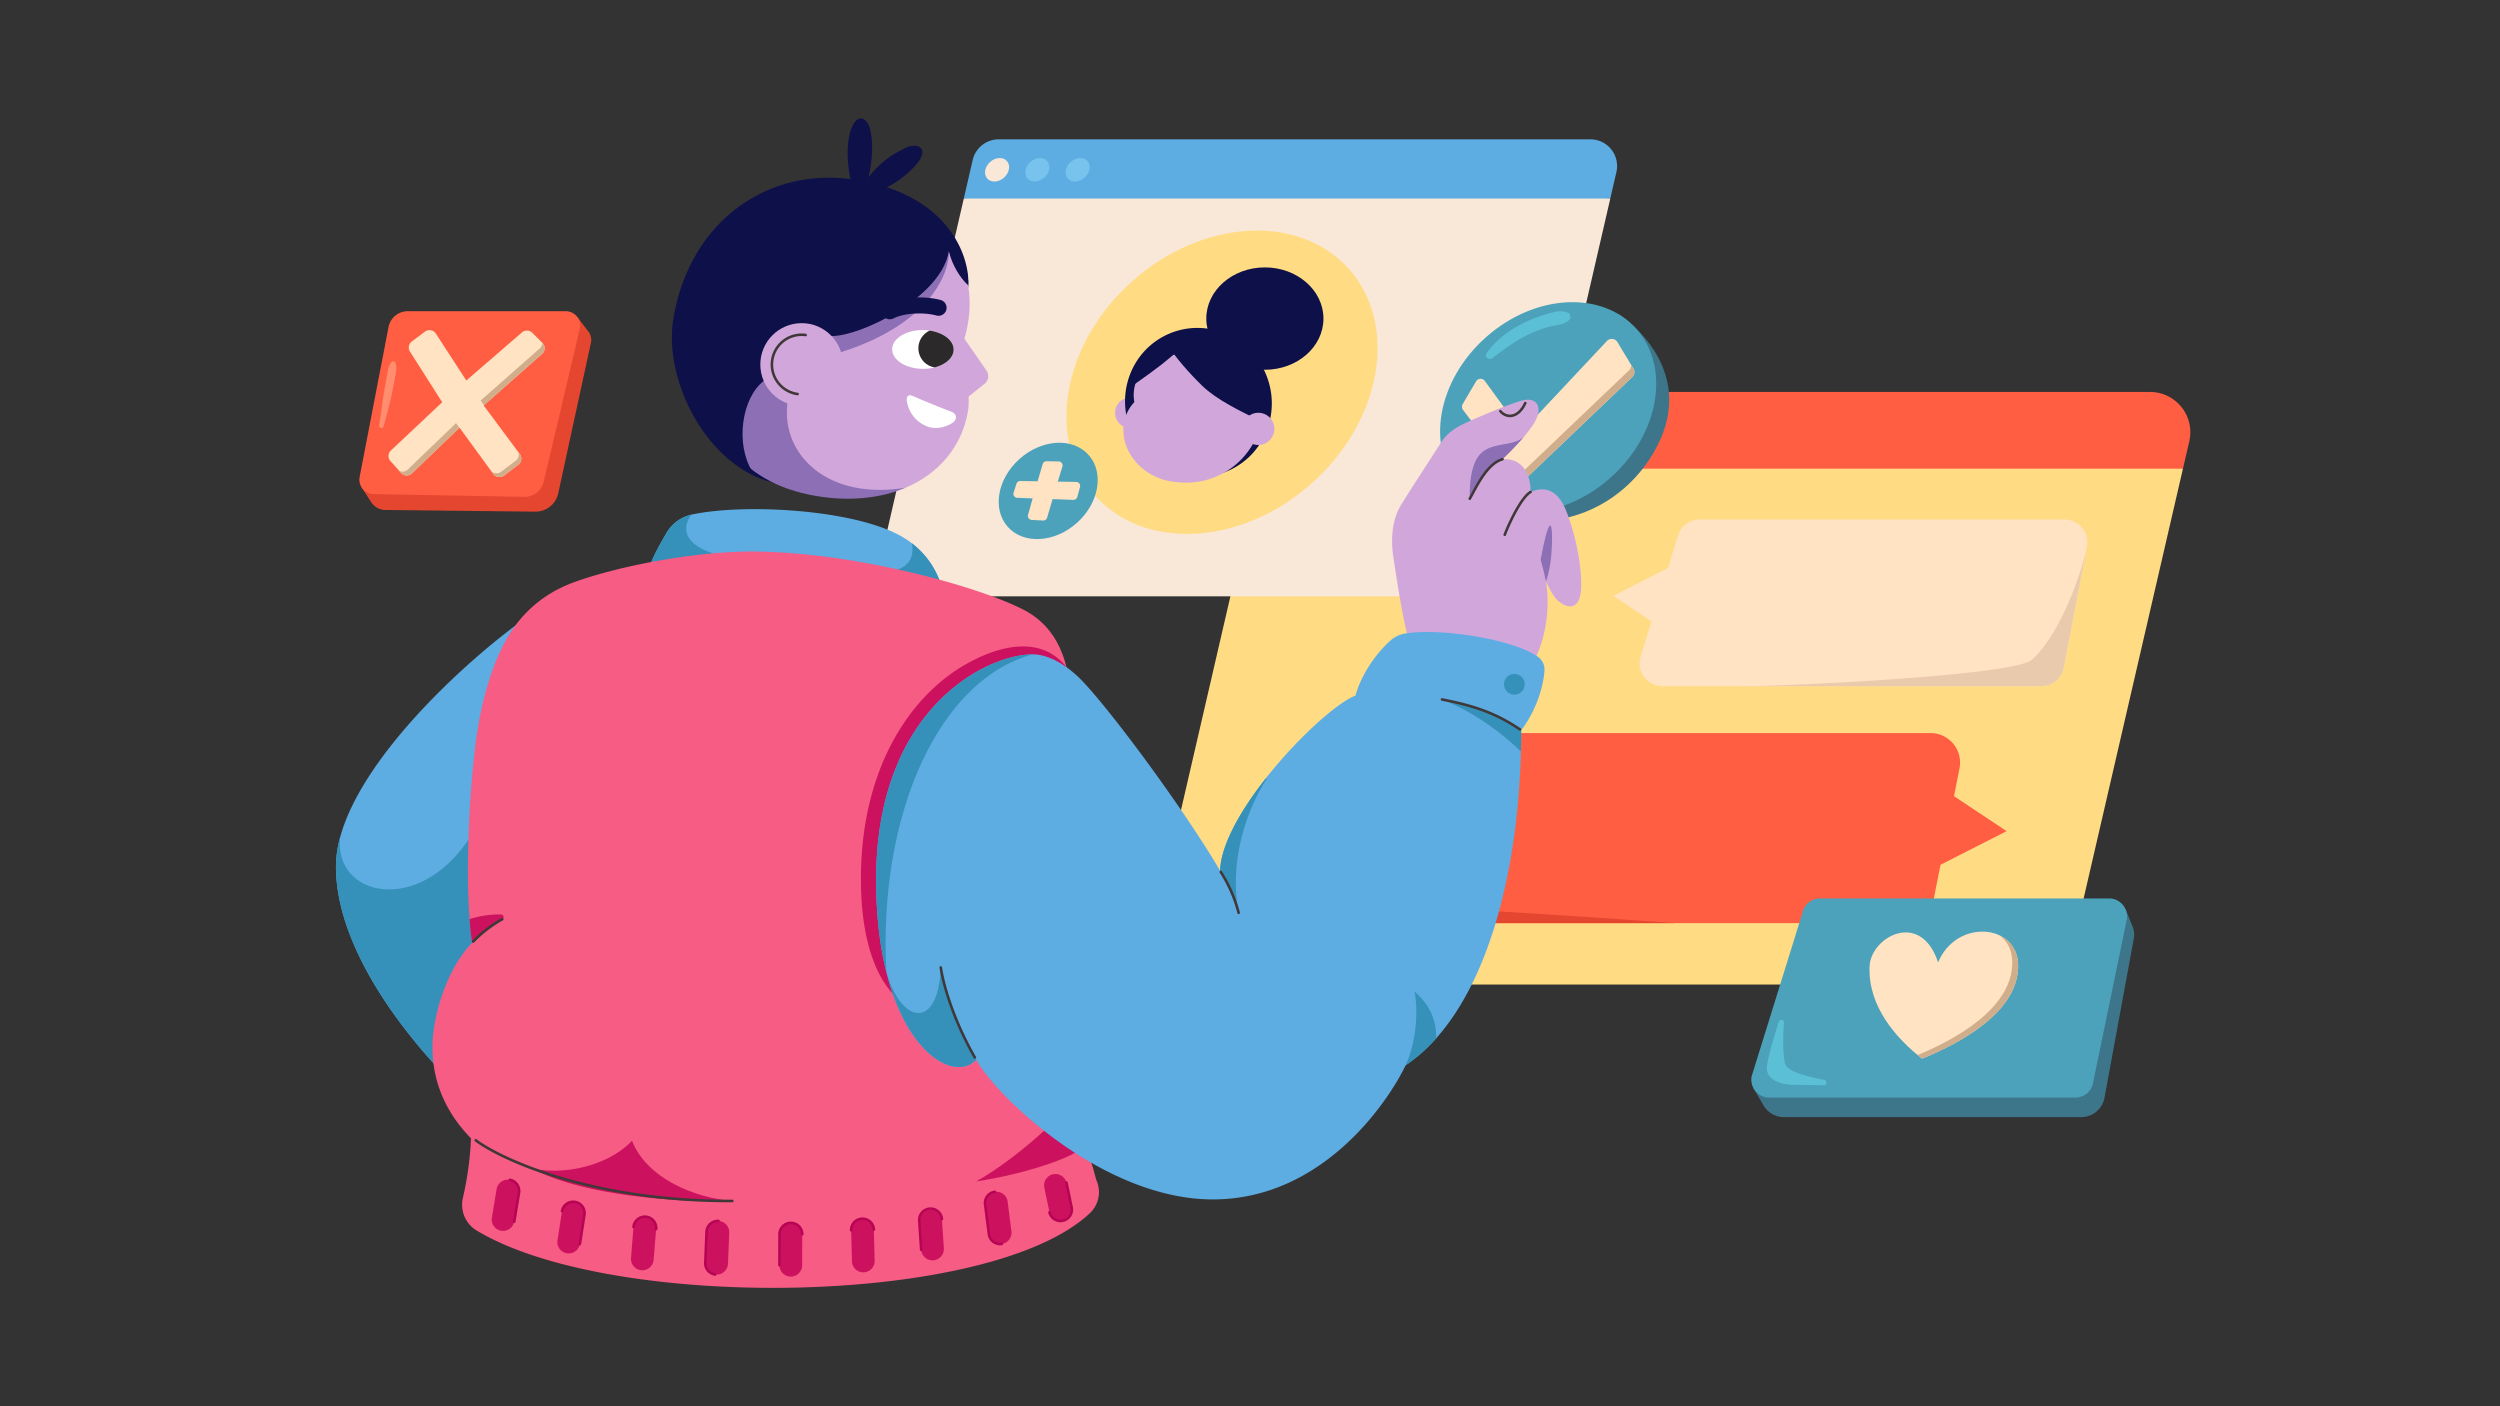 <svg xmlns="http://www.w3.org/2000/svg" viewBox="0 0 1920 1080" width="1920" height="1080"><rect x="0" y="0" width="1920" height="1080" fill="#333333" stroke="none"/><g transform="translate(884.0 301.0) rotate(0.0 399.0 227.5) scale(1 0.999)"><svg width="798.2" height="455.6" viewBox="0 0 798.2 455.6"><path d="m797.4 38-4.9 21-377.9 56.9L83.6 59l6.5-28c4.2-18.2 20.4-31 39-31h638.1c17.1 0 31 13.9 31 31 0 2.4-.3 4.7-.8 7z" fill="#ff5e43"/><path d="m792.5 59-84.4 365.6c-4.2 18.1-20.4 31-39 31H31c-17.1 0-31-13.9-31-31 0-2.3.3-4.7.8-7L83.6 59z" fill="#ffdc83"/><ellipse cx="124.3" cy="29.9" fill="#f9e7d7" rx="15.4" ry="12.2" transform="matrix(.747 -.665 .665 .747 11.62 90.299)"/><g fill="#ff8d6e"><ellipse cx="171.4" cy="29.9" rx="15.4" ry="12.2" transform="matrix(.747 -.665 .665 .747 23.545 121.601)"/><ellipse cx="218.4" cy="29.9" rx="15.4" ry="12.2" transform="matrix(.747 -.665 .665 .747 35.469 152.903)"/></g></svg></g><g transform="translate(675.0 107.0) rotate(0.0 283.5 175.5) scale(0.999 1)"><svg width="567.503" height="351.005" viewBox="0 0 567.503 351.005"><path d="m566.969 25.138-4.688 20.316L291.464 73.79 65.268 45.454l6.823-29.54A20.532 20.532 0 0 1 92.089 0h454.883a20.527 20.527 0 0 1 19.997 25.138z" fill="#5dace2"/><path d="M562.281 45.454 495.4 335.1a20.514 20.514 0 0 1-19.988 15.9H20.532a20.527 20.527 0 0 1-20-25.139L65.268 45.454z" fill="#f9e7d7"/><ellipse cx="90.816" cy="23.36" fill="#f9e7d7" rx="10.131" ry="8.047" transform="matrix(.747 -.665 .665 .747 7.475 66.343)"/><g fill="#77c3ed"><ellipse cx="121.766" cy="23.36" rx="10.131" ry="8.047" transform="matrix(.747 -.665 .665 .747 15.32 86.935)"/><ellipse cx="152.716" cy="23.36" rx="10.131" ry="8.047" transform="matrix(.747 -.665 .665 .747 23.164 107.527)"/></g></svg></g><g transform="translate(819.0 177.0) rotate(0.0 119.5 116.5) scale(0.998 0.999)"><svg width="239.42" height="233.232" viewBox="0 0 239.42 233.232"><ellipse cx="119.71" cy="116.616" fill="#ffdc83" rx="130.852" ry="103.929" transform="matrix(.747 -.665 .665 .747 -47.248 109.203)"/><ellipse cx="49.177" cy="140.174" fill="#d1a7db" rx="11.816" ry="11.825" transform="matrix(.889 -.459 .459 .889 -58.799 38.153)"/><ellipse cx="101.583" cy="132.067" fill="#0e1049" rx="56.262" ry="57.382" transform="matrix(.911 -.413 .413 .911 -45.49 53.77)"/><path d="M112.772 100.4c23.39 11.053 35.808 53.928 35.808 53.928l-3.69 7.261a59.022 59.022 0 0 1-59.41 31.893 45.213 45.213 0 0 1-17.2-4.336c-20.17-9.532-29.795-31.52-21.5-49.112a31.037 31.037 0 0 1 5.517-8.085 29.682 29.682 0 0 1 2.241-17.91C63.05 96 89.378 89.342 112.772 100.4z" fill="#d1a7db" fill-rule="evenodd"/><path d="M79.681 90.43c4.293 6.935 13.752 18.184 24.723 28.873s28.992 19.59 49.451 29.257q5.769-26.553-9.207-44.138C134.667 92.7 110.387 87.924 79.681 90.43z" fill="#0e1049" fill-rule="evenodd"/><ellipse cx="147.627" cy="152.569" fill="#d1a7db" rx="12.394" ry="12.37" transform="matrix(.143 -.99 .99 .143 -24.472 276.879)"/><g fill="#0e1049"><path d="M93.229 86.128Q80.32 97.5 73.318 102.994t-21.866 15.943l3.715-9.254c5.998-14.944 21.149-24.317 38.062-23.555z" fill-rule="evenodd"/><ellipse cx="152.73" cy="67.738" rx="45.078" ry="39.348"/></g></svg></g><g transform="translate(276.0 239.0) rotate(0.0 89.0 77.0) scale(0.999 0.996)"><svg width="178.25" height="154.56" viewBox="0 0 178.25 154.56"><path d="m1.333 135.18 7.758 12.07a13.109 13.109 0 0 0 10.881 6.02l115.243 1.289a17.858 17.858 0 0 0 17.655-14.08l25.143-116.164a10.461 10.461 0 0 0-1.9-8.552L167.3 4.186z" fill="#e54630"/><path d="M126.764 143.139 10.881 141A11.083 11.083 0 0 1 .2 127.828L22.419 12.221A15.062 15.062 0 0 1 37.211 0h121.412a11.081 11.081 0 0 1 10.788 13.617l-27.705 117.907a15.064 15.064 0 0 1-14.942 11.615z" fill="#ff5e43"/><path d="m140.7 24.412-7.776-7.761a5.849 5.849 0 0 0-7.963-.281L82.2 53.427 58.8 17.272a5.851 5.851 0 0 0-8.432-1.494l-10.056 7.576a5.849 5.849 0 0 0-1.419 7.807L63.66 70.184 24.239 107.41a5.847 5.847 0 0 0-.3 8.2c2.493 2.723 5.6 6.244 8.032 9.029a5.845 5.845 0 0 0 8.462.357l36.529-35.232 25.978 35.707a5.849 5.849 0 0 0 8.264 1.22l10.983-8.324a5.851 5.851 0 0 0 1.168-8.144L95.542 72.656l44.906-39.722a5.85 5.85 0 0 0 .252-8.522z" fill="#ffe3c3"/><g fill="#d1ae8b"><path d="m74.307 86.293-37.05 35.74a5.931 5.931 0 0 1-6.582 1.128l1.3 1.481a5.846 5.846 0 0 0 8.463.357l36.45-35.162zM140.7 24.412a5.908 5.908 0 0 1-2 4.241L93.154 68.94l2.608 3.522 44.686-39.528a5.85 5.85 0 0 0 .252-8.522zm-18.479 84.278a5.935 5.935 0 0 1-2.04 6.615l-11.141 8.444a5.931 5.931 0 0 1-7.658-.42l1.558 2.142a5.849 5.849 0 0 0 8.264 1.22l10.983-8.324a5.85 5.85 0 0 0 1.169-8.143z"/></g><path d="M27.764 40.011c-.422-1.158-2.109-1.966-3.055-.806-2.319 2.841-2.749 6.134-3.371 9.673-.756 4.305-1.534 8.608-2.28 12.915-1.5 8.662-2.386 17.41-3.846 26.062-.377 2.236 2.895 3.243 3.467.956 2.122-8.481 4.637-16.772 6.377-25.365a520.054 520.054 0 0 0 2.419-12.876c.625-3.541 1.553-7.09.289-10.559z" fill="#ff8d6e"/></svg></g><g transform="translate(1069.0 563.0) rotate(0.0 236.0 73.0) scale(0.999 0.997)"><svg width="472.557" height="146.42" viewBox="0 0 472.557 146.42"><path d="m436.348 27.08-19.87 101.02a22.715 22.715 0 0 1-22.28 18.32H22.718a22.7 22.7 0 0 1-21.75-29.21l30.22-101.02A22.7 22.7 0 0 1 52.938 0h361.14a22.7 22.7 0 0 1 22.27 27.08z" fill="#ff5e43"/><path d="M218.388 146.42H22.718a22.7 22.7 0 0 1-21.75-29.21l30.22-101.02A22.7 22.7 0 0 1 52.938 0h28.6c-16.7 1.56-29.677 12.69-33.847 28.34s-17.67 56.71-22.44 77.04c-2.44 10.44-3.73 29.26 15.13 30 48.007 1.89 120.619 6.98 178.007 11.04z" fill="#e54630"/><path d="m472.557 75.561-44.766-29.82-13.769 59.641z" fill="#ff5e43"/></svg></g><g transform="translate(1345.0 690.0) rotate(0.0 147.0 84.0) scale(0.999 0.999)"><svg width="294.331" height="168.133" viewBox="0 0 294.331 168.133"><path d="m1.652 145.847 7.782 13.3a18.156 18.156 0 0 0 15.67 8.986h228.454a18.28 18.28 0 0 0 17.978-14.969l22.519-122.257a16.726 16.726 0 0 0-.948-9.311l-5.3-13.086z" fill="#3d768a"/><path d="M249.137 153.115H13.813a13.808 13.808 0 0 1-13.582-16.3l39.017-125.5A13.809 13.809 0 0 1 52.83 0h222.219a13.809 13.809 0 0 1 13.523 16.6L262.66 142.1a13.807 13.807 0 0 1-13.523 11.015z" fill="#4ca2bb"/><path d="M131.26 123.156c-19.618-15.444-41.66-39.911-40.337-70.99.956-22.472 39.161-43.717 52.68-3.033 14.107-33.631 60.616-29.81 61.5 1.71.985 35.288-42.764 59.734-73.843 72.313z" fill="#ffe3c3"/><path d="M205.166 50.843c-.306-10.949-6.121-18.552-14.166-22.407 5.611 4.308 9.372 10.952 9.618 19.733.977 34.932-41.53 59.325-72.731 72.2q1.727 1.437 3.44 2.786c31.073-12.578 74.826-37.024 73.839-72.312z" fill="#d1ae8b"/><path d="M25.072 95.446a1.968 1.968 0 0 0-3.83-.749c-4.552 13.783-9.283 30.267-9.283 35.881 0 7.826 8.553 12.717 21.13 12.717 6.126 0 14.585.176 22.5.362a2.076 2.076 0 0 0 .474-4.107c-14.161-2.97-28.918-6.539-30.209-12.885-1.684-8.257-1.561-19.117-.782-31.219z" fill="#5bbfd6"/></svg></g><g transform="translate(1239.0 399.0) rotate(0.0 182.0 64.0) scale(0.998 0.999)"><svg width="364.805" height="128.11" viewBox="0 0 364.805 128.11"><path d="m364.484 20.87-17.84 92.98a17.561 17.561 0 0 1-17.25 14.26H37.8a17.567 17.567 0 0 1-16.78-22.75l28.73-92.98A17.553 17.553 0 0 1 66.534 0h280.7a17.559 17.559 0 0 1 17.25 20.87z" fill="#ffe3c3"/><path d="m0 58.715 34.691 23.109 10.67-46.218z" fill="#ffe3c3"/><path d="m364.484 20.87-17.84 92.98a17.561 17.561 0 0 1-17.25 14.26H98.575c40.69.03 209.939-8.486 223.389-20.21 20.352-17.74 37.56-62.93 42.52-87.03z" fill="#eacaac"/></svg></g><g transform="translate(1106.0 232.0) rotate(0.0 88.0 84.0) scale(0.998 0.999)"><svg width="176.325" height="168.148" viewBox="0 0 176.325 168.148"><path d="M17.721 144.032c47.763 46.358 125.632 21.909 152.241-39.526C191.106 55.688 154.2 20.3 137.231 9.187c-16.182 16.276-119.51 134.845-119.51 134.845z" fill="#3d768a"/><ellipse cx="83.149" cy="81" fill="#4ca2bb" rx="90.888" ry="72.188" transform="matrix(.747 -.665 .665 .747 -32.818 75.851)"/><path d="m17.368 78.43 10.3-17.455a4.042 4.042 0 0 1 6.747-.329l28.465 39 65.453-69.692a5.141 5.141 0 0 1 8.149.861l12.302 20.375a5.141 5.141 0 0 1-.854 6.381l-81.093 77.278a6.876 6.876 0 0 1-10.059-.921L17.643 82.944a4.04 4.04 0 0 1-.275-4.514z" fill="#ffe3c3"/><path d="m148.784 51.19-1.774-2.938a5.21 5.21 0 0 1-1.589 4.186L63.086 130.9a6.979 6.979 0 0 1-7.841 1.032l1.533 2a6.877 6.877 0 0 0 10.06.921l81.092-77.282a5.141 5.141 0 0 0 .854-6.381z" fill="#d1ae8b"/><path d="M98.753 8.412C93.34 5.6 87.407 7.731 81.84 9.321a106.332 106.332 0 0 0-17.577 6.737c-11.041 5.414-21.37 13.188-28.533 23.247-2.039 2.863 1.888 5.752 4.423 3.812 9.077-6.949 18.152-13.556 28.514-18.491a91.4 91.4 0 0 1 15.273-5.683c5.077-1.384 11.217-1.3 15.223-5.016 1.503-1.394 1.649-4.446-.41-5.515z" fill="#5bbfd6"/></svg></g><g transform="translate(516.0 91.0) rotate(0.0 121.5 146.0) scale(0.996 0.998)"><svg width="243.925" height="292.608" viewBox="0 0 243.925 292.608"><path d="M228.517 129.846c1.824-20.594-12.167-70.11-85.457-82.458C74.387 35.819 13.722 79.237 1.206 153.525c-8.282 49.161 27.036 114.79 76.6 126.591 31.828-26.084 150.711-150.27 150.711-150.27z" fill="#0e1049"/><path d="M224.525 172.976c20.954-65.5-25.987-106-81.083-115.284S47.029 76.776 38.22 129.061s28.715 102.2 83.812 111.479 86.337-17.063 102.493-67.564z" fill="#d1a7db"/><path d="M228.352 225.02c-4.6 27.275-22.291 48.156-48.065 59.086-25.2 5.513-42.472 4.442-68.633.034-61.207-10.311-88.579-48.202-80.554-95.84.036-.216.073-.433.119-.649 8.33-47.273 54.151-78.9 115.072-68.636 63.909 10.766 86.437 80.03 82.061 106.005z" fill="#d1a7db"/><path d="M213.551 102.1c.857 15.642-13.612 55.752-83.1 77.731-34.377-7.423-17.919-27.384-17.919-27.384l30.9-20.87zm-33.264 182.006c-19.244 8.166-42.979 10.789-69.141 6.382C49.939 280.176 23.075 235.938 31.1 188.3c.036-.216.073-.433.119-.649l44.986 1.383 12.9 30.223c-4.776 39.601 31.224 74.819 91.182 64.849z" fill="#8c6fb5"/><path d="M123.594 167.4c22.05.053 84.318-29.785 89.957-65.3 2.572 10.713 8.614 20.513 14.932 26.25 1.027-18.931-18.415-64.417-84.426-75.538S34.246 83.224 25.2 136.945s-6.545 109.261 36.737 134.579c-13.151-21.209-8.064-56.426 8.779-69.449 12.012-37.537 52.878-34.675 52.878-34.675z" fill="#0e1049"/><path d="M138.251 48.933c-2.761-11.29-4.353-28.51-.06-40.654s12.424-10.2 14.931 1.086c2.452 11.033.987 27.028-1.649 35.992 9.72-12.238 17.469-16.971 27.948-22.371 9.857-5.079 19.792-.47 9.168 12.258-7.677 9.2-22.336 19.632-32.491 20.705a56.6 56.6 0 0 1-17.847-7.016z" fill="#0e1049"/><path d="M202.672 191.557a35.6 35.6 0 0 1-9.215 1.1c-13.075-.094-23.63-6.841-23.578-15.079s10.716-14.845 23.791-14.751a35.17 35.17 0 0 1 5.12.4c10.609 1.537 18.51 7.555 18.457 14.687-.047 6.186-6.047 11.436-14.575 13.643z" fill="#fff"/><path d="m202.672 191.557-.122-.02a14.943 14.943 0 0 1-3.76-28.308c10.609 1.537 18.51 7.555 18.457 14.687-.047 6.184-6.047 11.434-14.575 13.641z" fill="#2b2929"/><path d="M185.794 213.558c6.2 2.8 24.368 10.145 29.435 11.991s4.53 6.083 1.67 8.273-11.915 6.579-20.524 2.94a24.826 24.826 0 0 1-15.2-19.372c-.497-4.126 1.679-5.16 4.619-3.832z" fill="#fff"/><path d="M167.851 154.531a6.177 6.177 0 0 1-2.651-11.662c10.483-5.415 28.575-6.778 42.085-3.169a6.177 6.177 0 0 1-3.189 11.935c-10.522-2.812-25.427-1.82-33.225 2.209a6.159 6.159 0 0 1-3.02.687z" fill="#0e1049"/><circle cx="100.052" cy="189.341" fill="#d1a7db" r="31.85"/><path d="M96.951 213.05a1.062 1.062 0 0 1-.137-.009 23.92 23.92 0 1 1 6.477-47.4 1 1 0 0 1-.271 1.983 21.918 21.918 0 1 0-5.935 43.433 1 1 0 0 1-.134 1.992z" fill="#403838"/><path d="m225.124 168.857 17.457 25.135a7.518 7.518 0 0 1-1.488 10.167l-12.742 10.158-15.969-22.671z" fill="#d1a7db"/></svg></g><g transform="translate(258.0 307.0) rotate(0.0 478.0 341.0) scale(1 0.999)"><svg width="956.353" height="682.753" viewBox="0 0 956.353 682.753"><path d="M160.78 327.593c-12.66 95.42-37.03 190.12-55.24 212.59C81.78 520.563 0 436.833 0 358.873a86.345 86.345 0 0 1 3.27-22.7.142.142 0 0 1 .02-.06c.27-1.02.57-2.05.88-3.08 22.48-73.98 129.35-161.1 160.8-177.4 7.56 43.067 4.35 107.68-4.19 171.96z" fill="#5dace2"/><path d="M160.78 327.593c-12.66 95.42-37.03 190.12-55.24 212.59C81.78 520.563 0 436.833 0 358.873a86.345 86.345 0 0 1 3.27-22.7c-5.831 50.969 75.62 63.687 111.357-22.2 14.524 3.036 35.643 7.37 46.153 13.62z" fill="#3591ba"/><path d="M468.425 169.709c-.056.766-.1 1.177-.1 1.177l-5.741-1.044-222.17-40.342c3.453-9.739 8.051-17.79 13.425-27.029A29.724 29.724 0 0 1 273.161 88.3c38.667-8.395 118.42-4.453 156.82 14.436a73.206 73.206 0 0 1 12.4 7.673c27.099 20.844 26.477 52.815 26.044 59.3z" fill="#5dace2"/><path d="M468.425 169.709c-1.81.033-3.764.089-5.841.133L240.414 129.5c3.453-9.739 8.051-17.79 13.425-27.029A29.724 29.724 0 0 1 273.161 88.3c-7.828 9.616-10.46 30.693 47.484 35.146C378.5 127.889 448.7 149 442.385 110.41c27.095 20.843 26.473 52.814 26.04 59.299z" fill="#3591ba"/><path d="M579.072 625.3c-76.54 72.2-367.03 76-471 13.39a23.138 23.138 0 0 1-10.6-24.97c.91-3.97 1.69-7.78 2.36-11.37a250.664 250.664 0 0 0 3.9-34.51c-23.342-24.012-29.62-49.09-29.62-70.63s10.17-58.92 30.47-79.72c-.73-4.72-1.41-10.87-1.98-18.23-2.25-29.33-1.75-79.589 4.23-131.59 3.251-28.277 9.911-53.265 18.6-72.67 8.045-17.968 23.55-42.63 58.36-55.06s91.73-23.24 135.22-23.24c78.71 0 176.34 27.31 209.85 45.16s36.33 55.49 36.72 89.21c.35 29.15-14.79 98.63-22.45 147.86-1.2 7.7-2.21 13.66-2.96 17.25 4.75 53.79 68.85 84.47 35.35 156.96.66 2.12 1.37 4.29 2.11 6.45.92 2.72 1.89 5.43 2.85 8.05 1.36 3.7 2.72 10.22 3.95 13.34a22.208 22.208 0 0 1-5.36 24.32z" fill="#f75c84"/><path d="M561.089 205.626c-17.023-21.67-44.8-19.349-73.11-4.583-45.862 23.921-83.739 80.348-84.782 163.826s34.452 130.938 100.182 95.795 57.71-255.038 57.71-255.038zm-410.684 385.18c22.756 5.56 57.922-1.067 77.012-21.154 10.649 27.652 45.867 43.609 77.011 46.308-35.013 1.207-112.761-2.724-154.023-25.154zm-22.67-191.443c-6.356 3.579-15.695 9.686-23.153 18.125-.73-4.72-1.41-10.87-1.98-18.23a77.116 77.116 0 0 1 24.232-3.561 1.956 1.956 0 0 1 .901 3.666z" fill="#cc125e"/><path d="M105.464 417.507a1 1 0 0 1-.737-1.676 95.211 95.211 0 0 1 22.551-17.358 1 1 0 0 1 .914 1.78 94.43 94.43 0 0 0-21.99 16.929 1 1 0 0 1-.738.325z" fill="#403838"/><g fill="#cc125e"><path d="M128.348 638.99a8.733 8.733 0 0 1-8.576-10.365l3.641-22.009a8.722 8.722 0 0 1 17.132 3.282l-3.645 22.009a8.726 8.726 0 0 1-8.552 7.083zm50.421 17.31a8.732 8.732 0 0 1-8.595-10.263l3.457-22.285a8.722 8.722 0 0 1 17.171 3.079l-3.458 22.285a8.725 8.725 0 0 1-8.575 7.184zm226.486 14.522h-.024a8.721 8.721 0 0 1-8.941-8.5l-.616-23.843a8.724 8.724 0 0 1 8.473-8.941h.025a8.722 8.722 0 0 1 8.941 8.5l.615 23.843a8.722 8.722 0 0 1-8.473 8.941zm-55.912 3.286h-.025a8.721 8.721 0 0 1-8.7-8.745l.057-23.851a8.722 8.722 0 0 1 8.722-8.7h.024a8.721 8.721 0 0 1 8.7 8.745l-.057 23.851a8.722 8.722 0 0 1-8.721 8.7zm-57.378-1.544h-.024a8.722 8.722 0 0 1-8.261-9.16l.95-23.821a8.722 8.722 0 0 1 9.135-8.262h.025a8.722 8.722 0 0 1 8.261 9.16L301.1 664.3a8.723 8.723 0 0 1-9.135 8.264zm-57.465-3.347h-.024a8.722 8.722 0 0 1-7.874-9.5l1.937-23.76a8.722 8.722 0 0 1 9.47-7.877h.024a8.723 8.723 0 0 1 7.874 9.5l-1.937 23.761a8.722 8.722 0 0 1-9.47 7.876zm223.913-7.605a8.722 8.722 0 0 1-8.938-8.09l-1.485-22.374a8.722 8.722 0 0 1 17.4-1.258l1.484 22.374a8.722 8.722 0 0 1-8.071 9.328c-.131.008-.261.016-.39.02zm52.142-12.548a8.722 8.722 0 0 1-9.065-7.506l-2.912-22.781a8.722 8.722 0 0 1 17.277-2.412l2.912 22.781a8.723 8.723 0 0 1-7.433 9.844q-.391.054-.779.074zm45.903-17.729a8.725 8.725 0 0 1-8.458-6.619l-3.9-18.7a8.722 8.722 0 0 1 16.928-4.21l3.9 18.7a8.73 8.73 0 0 1-8.47 10.829z"/></g><path d="M136.906 632.907a.908.908 0 0 1-.164-.014 1 1 0 0 1-.824-1.149l3.641-22.009a7.72 7.72 0 0 0-6.128-9.061 1 1 0 0 1 .377-1.965 9.723 9.723 0 0 1 7.72 11.378l-3.637 21.983a1 1 0 0 1-.985.837zm50.438 17.212a1 1 0 0 1-.989-1.153l3.458-22.285a7.722 7.722 0 1 0-15.2-2.749 1 1 0 1 1-1.969-.353 9.722 9.722 0 1 1 19.139 3.432l-3.455 22.261a1 1 0 0 1-.984.847zm208.33-10.636a1 1 0 0 1-1-.974 9.723 9.723 0 0 1 19.439-.5 1 1 0 0 1-.975 1.026h-.025a1 1 0 0 1-1-.975 7.722 7.722 0 0 0-15.439.394 1 1 0 0 1-.974 1.025zm-55.054 26.88a1 1 0 0 1-1-1l.057-23.851a9.722 9.722 0 1 1 19.444.052 1 1 0 0 1-1 1 1 1 0 0 1-1-1 7.722 7.722 0 1 0-15.444-.042l-.057 23.851a1 1 0 0 1-1 .99zm-48.727 7.198a9.723 9.723 0 0 1-9.212-10.21l.949-23.809a9.75 9.75 0 0 1 10.184-9.221 1.01 1.01 0 0 1 .963 1.023.99.99 0 0 1-.988.977 7.775 7.775 0 0 0-8.161 7.313l-.949 23.809a7.721 7.721 0 0 0 7.314 8.12zm-45.982-34.981h-.094a1 1 0 0 1-.9-1.089 7.721 7.721 0 0 0-15.376-1.435 1.014 1.014 0 0 1-1.089.9 1 1 0 0 1-.9-1.089 9.723 9.723 0 0 1 19.362 1.806 1 1 0 0 1-1.003.907zm203.563 15.941a1 1 0 0 1-1-.933l-1.484-22.373a9.722 9.722 0 0 1 19.393-1.4 1 1 0 0 1-.925 1.069 1.012 1.012 0 0 1-1.069-.924 7.722 7.722 0 1 0-15.4 1.113l1.485 22.379a1 1 0 0 1-.932 1.064zm60.631-4.446a9.664 9.664 0 0 1-9.605-8.375l-2.914-22.8a9.732 9.732 0 0 1 8.286-10.962 1 1 0 0 1 .278 1.981 7.73 7.73 0 0 0-6.581 8.715l2.913 22.792a7.686 7.686 0 0 0 8.023 6.635c.228-.012.459-.033.691-.065a1 1 0 1 1 .275 1.98q-.432.06-.863.083a7.06 7.06 0 0 1-.503.016zm46.352-17.74a9.7 9.7 0 0 1-9.427-7.378 1 1 0 0 1 1.941-.483 7.721 7.721 0 1 0 14.986-3.727l-3.912-18.737a1 1 0 0 1 1.955-.41l3.905 18.7a9.723 9.723 0 0 1-7.1 11.744 9.819 9.819 0 0 1-2.348.291z" fill="#b70455"/><path d="M302.021 616.967c-60.04 0-105.957-10.348-134.044-19.1-34.183-10.647-54.572-22.5-61.232-27.829a1 1 0 0 1 1.25-1.563c6.1 4.88 26.609 16.9 60.577 27.483 28.326 8.822 74.926 19.278 135.851 19a1 1 0 0 1 0 2c-.794.007-1.603.009-2.402.009z" fill="#403838"/><path d="M575.522 573.138c-7.978 9.427-46.325 22.05-83.8 27.818 34.735-19.565 81.3-63 87.562-81 3.13 16.435-3.762 53.182-3.762 53.182z" fill="#cc125e"/><path d="M956.332 143.658a31.842 31.842 0 0 1-1.16 8.52c-3.37 11.01-13.14 6.16-17.75 1.21-3.39-3.65-5.95-9.44-8.19-13.7.18.95.34 1.94.48 2.95 2.54 17.65-.37 44.09-11.96 61.91-17.27-7.15-93.62-18.96-93.62-18.96-5.55-19.41-10.65-55.82-12.01-64.56-2.14-13.69-1.16-28.83 6.14-40.58 8.37-13.47 24.8-38.73 30.75-47.97 4.33-6.72 11.01-11.13 18.02-14.39 10.12-4.7 29.99-13.21 42.51-17.08 13.76-4.26 17.85 5.63 10.37 17.44a87.666 87.666 0 0 1-5.88 8.03c-.05.06-.09.13-.15.19-.38.46-.76.92-1.15 1.37a.178.178 0 0 1-.07.08 223.643 223.643 0 0 1-16.75 17.61c17.46-1.01 21.75 14.69 21.58 25.17 13.29-5.43 21.26.96 26.36 12.27 5.44 12.04 12.948 39.032 12.48 60.49z" fill="#d1a7db"/><path d="M910.272 254.058q0 8.175-.21 16.31c-2.28 89.97-23.6 173.99-65.09 220.57a124.737 124.737 0 0 1-23.46 20.73c-13.36 27.92-63.53 103.11-148.05 103.11s-166.96-79.82-181.74-107.5c-15.03 16.49-52.64-1.72-69.02-67.33-4.85-19.4-7.84-42.96-7.84-70.98 0-131.44 84.77-173.22 120.25-173.22 14 0 28.4 10.39 37.65 19.98 22.43 23.23 78.24 98.61 106.24 146.28a.031.031 0 0 1 .01.02c.67-19.95 15.83-46.33 34.77-70.51 24.42-31.18 55.15-58.71 69.27-64.11 2.88-11.191 11.537-28.194 26.522-42.04a22 22 0 0 1 11.03-5.523c26.412-4.729 83.13 4.073 102.393 17.673a12.167 12.167 0 0 1 5.15 10.8c-1.032 14.811-7.957 33.003-17.875 45.74z" fill="#5dace2"/><path d="M491.722 507.278c-15.03 16.49-52.64-1.72-69.02-67.33 11.6 40.5 39.97 44.73 41.79-3.51 7.39 29.71 15.3 48.1 27.23 70.84zm353.25-16.34a124.737 124.737 0 0 1-23.46 20.73c9.58-21.06 9.19-46.49 6.74-56.86 13.38 11.82 16.92 24.18 16.72 36.13zm-151.69-96.5a192.408 192.408 0 0 0-14.27-32.41c.67-19.95 15.83-46.33 34.77-70.51.49-.23.98-.45 1.48-.67-13.239 19.63-30.11 60.46-21.98 103.59zm216.99-140.38q0 8.175-.21 16.31c-16.691-15.847-36.518-30.325-60.574-39.954 22.622 4.542 43.23 11.325 60.784 23.644z" fill="#3591ba"/><circle cx="905.032" cy="218.75" fill="#3591ba" r="7.969"/><path d="M490.653 506.583a1 1 0 0 1-.868-.5c-13.006-22.695-23.077-49.32-26.281-69.485a1 1 0 0 1 1.975-.314c3.169 19.94 13.147 46.305 26.04 68.805a1 1 0 0 1-.866 1.5z" fill="#403838"/><path d="M422.7 439.948c-4.85-19.4-7.84-42.96-7.84-70.98 0-131.44 84.77-173.22 120.25-173.22-71.66 19.182-118.778 122.18-112.41 244.2z" fill="#3591ba"/><path d="M693.281 395.438a1 1 0 0 1-.964-.736 107.505 107.505 0 0 0-13.57-31.073 1 1 0 0 1 1.668-1.106 109.524 109.524 0 0 1 13.831 31.652 1 1 0 0 1-.965 1.263zm216.067-140.96a.988.988 0 0 1-.561-.173c-19.379-13.159-36.489-18.365-59.493-22.91a1 1 0 0 1 .387-1.963c23.257 4.6 40.568 9.869 60.23 23.219a1 1 0 0 1-.563 1.827zM897.634 104.8a1 1 0 0 1-.933-1.358c4.294-11.179 13.241-29.3 20.289-33.414A1 1 0 1 1 918 71.76c-6.555 3.823-15.4 21.9-19.429 32.4a1 1 0 0 1-.937.64z" fill="#403838"/><path d="M929.712 142.638c-.21-.98-.37-1.97-.48-2.95.18.95.34 1.94.48 2.95z" fill="#3d768a"/><path d="M933.562 117.175c-.621 9.064-2.324 17.346-4.33 22.513a165.924 165.924 0 0 0-4.04-16.56c7.72-41.34 9.808-26.882 8.37-5.953zm-20.9-89.057a223.643 223.643 0 0 1-16.75 17.61s-11.61 1.34-25.11 30.35c-.27-9.92.39-29.8 10.96-36.84 9.91-6.6 23.62-3.63 30.9-11.12z" fill="#8c6fb5"/><path d="M870.8 77.078a1 1 0 0 1-.874-1.485 300.213 300.213 0 0 0 1.964-3.625c5.422-10.121 12.849-23.981 23.729-27.2a1 1 0 1 1 .569 1.918c-10.08 2.984-17.28 16.418-22.535 26.229-.7 1.3-1.356 2.528-1.977 3.649a1 1 0 0 1-.876.514zm30.781-63.651a10.47 10.47 0 0 1-8.025-4 1 1 0 1 1 1.523-1.294 8.337 8.337 0 0 0 7.636 3.21c3.857-.553 7.422-3.909 9.784-9.208a1 1 0 0 1 1.827.815c-2.648 5.941-6.776 9.723-11.326 10.376a10.157 10.157 0 0 1-1.419.101z" fill="#403838"/></svg></g><g transform="translate(767.0 340.0) rotate(0.0 38.0 37.0) scale(1.036 1.035)"><svg width="73.389" height="71.493" viewBox="0 0 73.389 71.493"><ellipse cx="36.695" cy="35.746" fill="#4ca2bb" rx="40.11" ry="31.857" transform="matrix(.747 -.665 .665 .747 -14.483 33.474)"/><path d="m57.467 29.092-13.659-.224 3.421-11.145a2.969 2.969 0 0 0-2.793-3.818l-8.915-.157a2.97 2.97 0 0 0-2.9 2.144l-3.783 12.731-12.792-.209a2.969 2.969 0 0 0-2.873 2.054l-2.121 6.55a2.969 2.969 0 0 0 2.717 3.882l11.4.415L21.752 53.5a2.969 2.969 0 0 0 2.694 3.789l8.456.45a2.966 2.966 0 0 0 3-2.114l4.025-13.774 15.378.56a2.969 2.969 0 0 0 2.973-2.189l2-7.385a2.969 2.969 0 0 0-2.811-3.745z" fill="#ffe3c3"/></svg></g></svg>